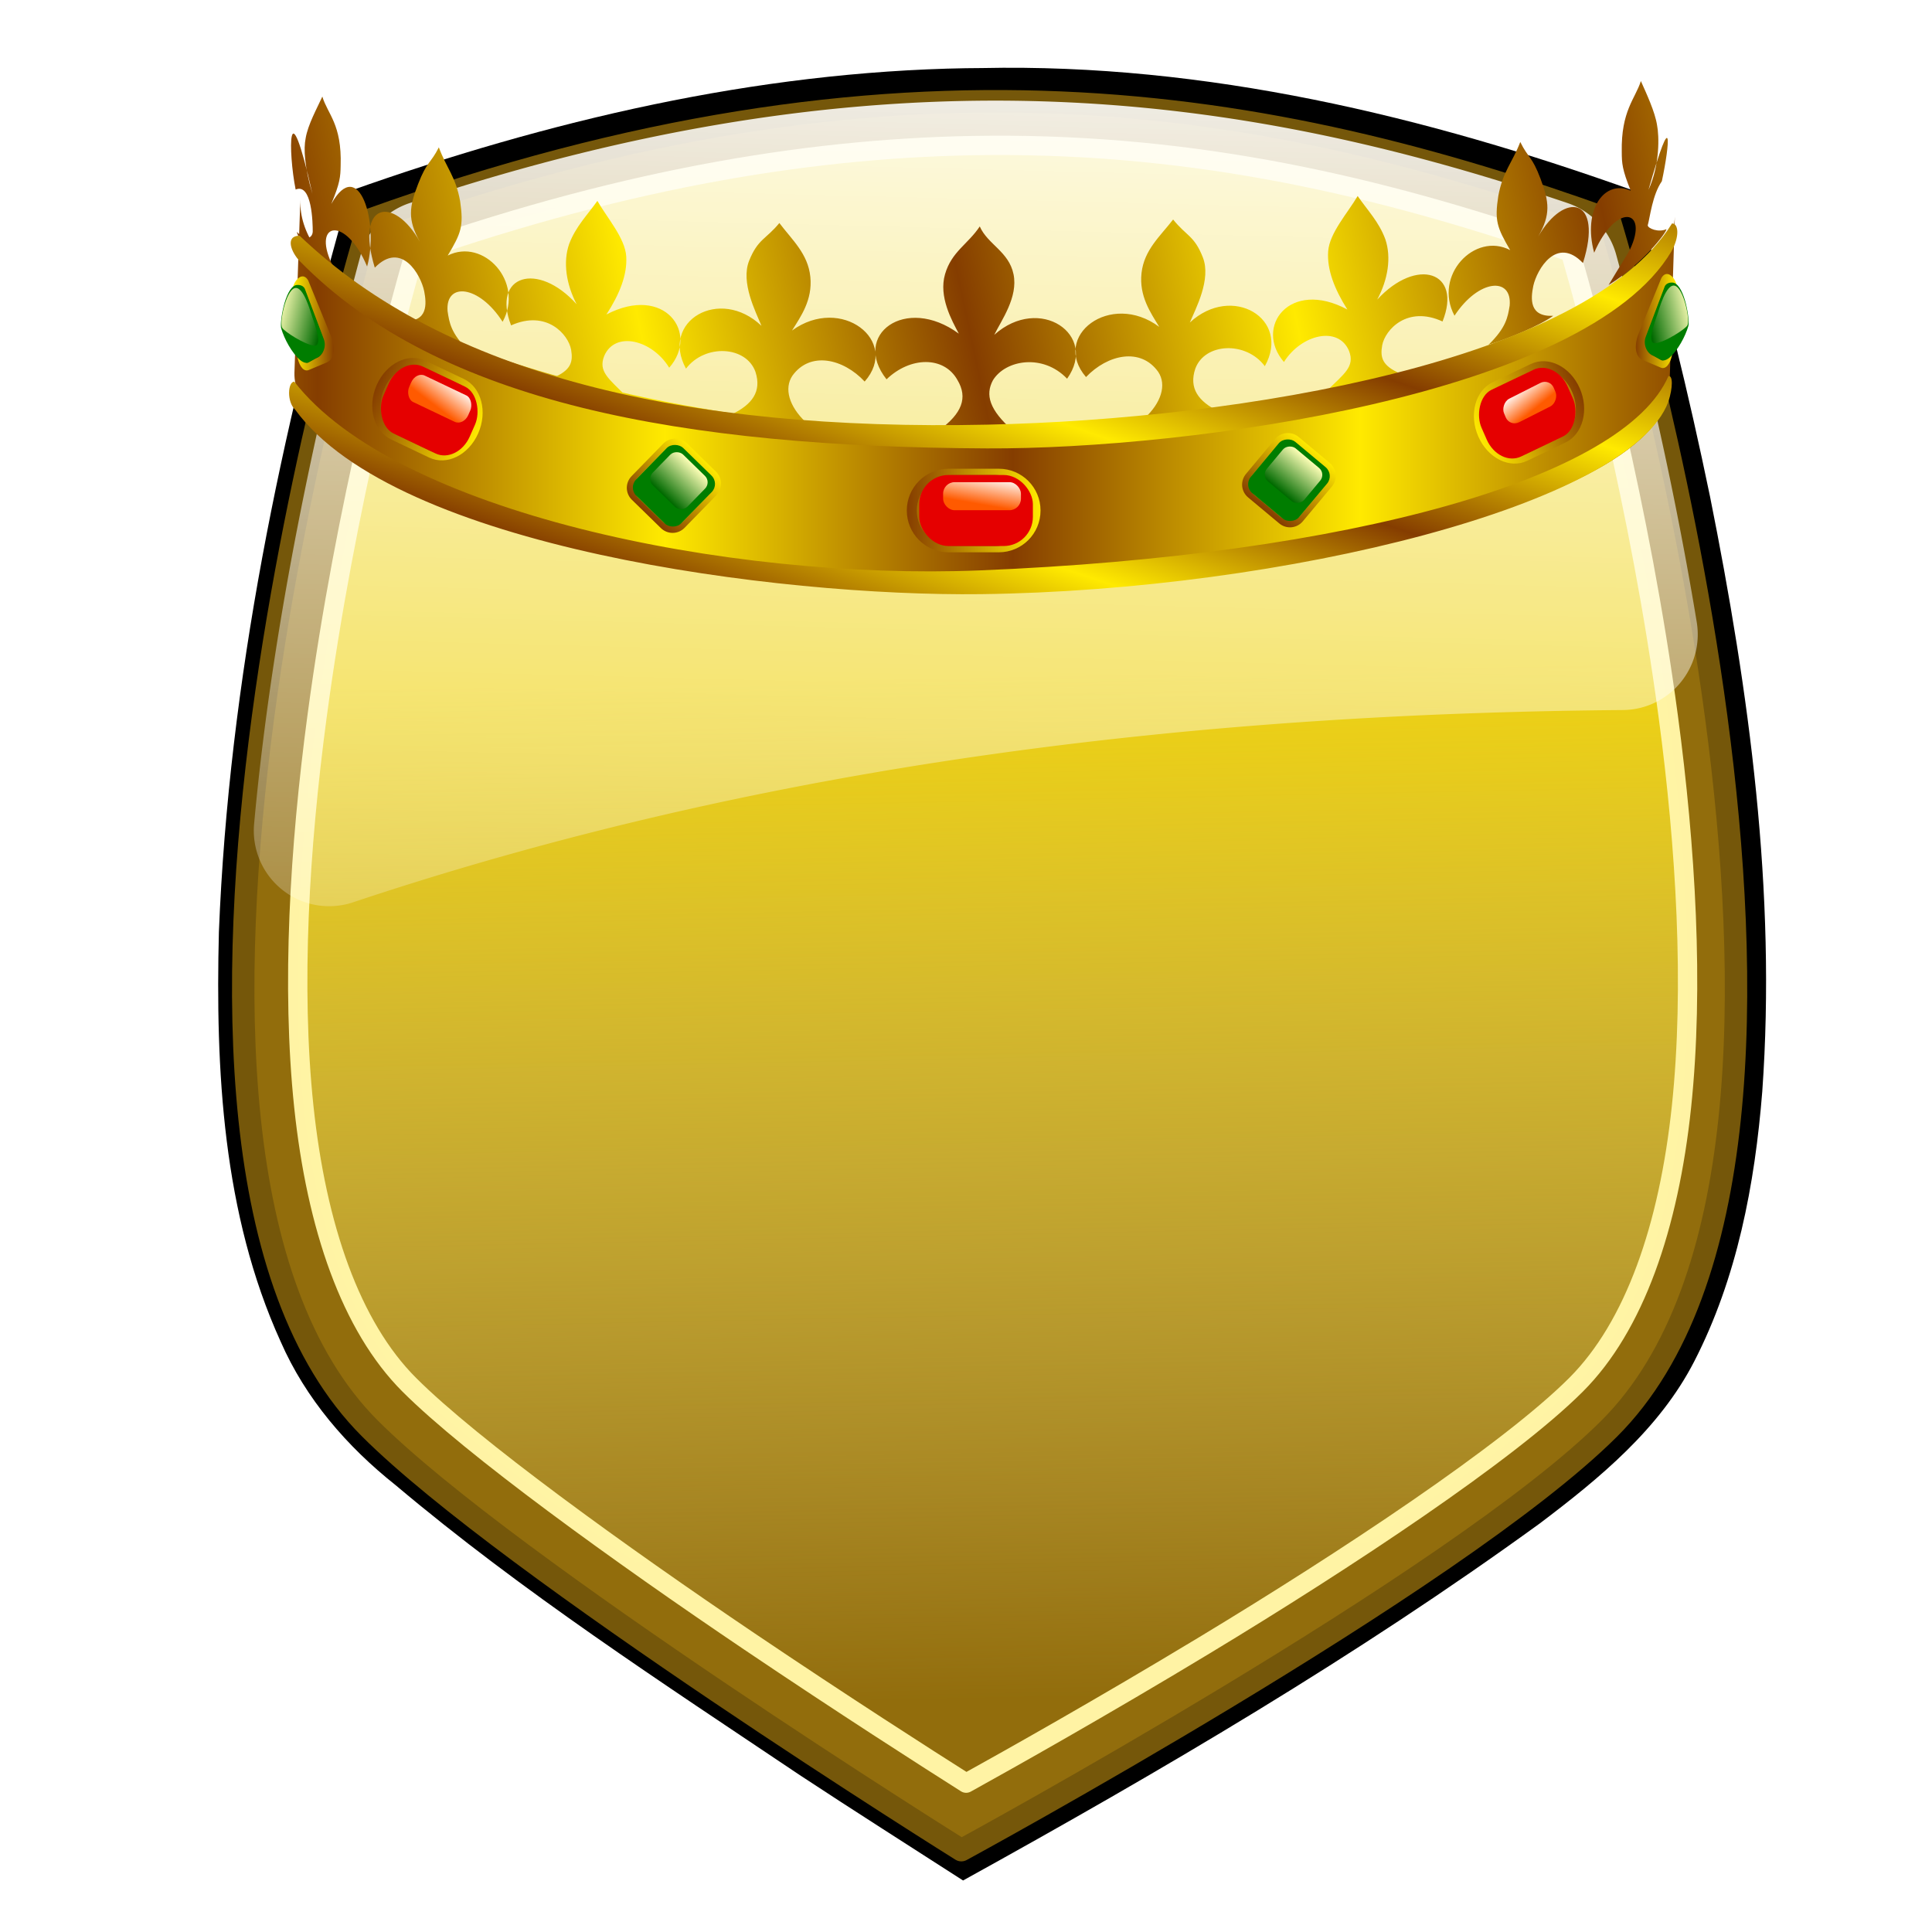 <?xml version="1.0" encoding="UTF-8" standalone="no"?>
<!-- Created with Inkscape (http://www.inkscape.org/) -->

<svg
   xmlns:dc="http://purl.org/dc/elements/1.1/"
   xmlns:cc="http://creativecommons.org/ns#"
   xmlns:rdf="http://www.w3.org/1999/02/22-rdf-syntax-ns#"
   xmlns:svg="http://www.w3.org/2000/svg"
   xmlns="http://www.w3.org/2000/svg"
   xmlns:xlink="http://www.w3.org/1999/xlink"
   xmlns:sodipodi="http://sodipodi.sourceforge.net/DTD/sodipodi-0.dtd"
   xmlns:inkscape="http://www.inkscape.org/namespaces/inkscape"
   version="1.1"
   width="500"
   height="500"
   id="svg6752"
   inkscape:version="0.48.3.1 r9886"
   sodipodi:docname="shield_gold.svg">
  <sodipodi:namedview
     pagecolor="#ffffff"
     bordercolor="#666666"
     borderopacity="1"
     objecttolerance="10"
     gridtolerance="10"
     guidetolerance="10"
     inkscape:pageopacity="0"
     inkscape:pageshadow="2"
     inkscape:window-width="1440"
     inkscape:window-height="847"
     id="namedview3183"
     showgrid="false"
     inkscape:zoom="0.76417784"
     inkscape:cx="-70.127206"
     inkscape:cy="335.43675"
     inkscape:window-x="0"
     inkscape:window-y="0"
     inkscape:window-maximized="1"
     inkscape:current-layer="svg6752" />
  <defs
     id="defs3">
    <linearGradient
       x1="-7668.96"
       y1="-11707.119"
       x2="-7725.838"
       y2="-9479.424"
       id="linearGradient6634"
       xlink:href="#linearGradient6097-2"
       gradientUnits="userSpaceOnUse"
       gradientTransform="matrix(0.155,0,0,0.156,1844.889,1837.733)" />
    <linearGradient
       id="linearGradient6097-2">
      <stop
         id="stop6099-1"
         style="stop-color:#ffffff;stop-opacity:1"
         offset="0" />
      <stop
         id="stop6101-2"
         style="stop-color:#ffffff;stop-opacity:0"
         offset="1" />
    </linearGradient>
    <linearGradient
       x1="174.231"
       y1="209.902"
       x2="169.386"
       y2="310.678"
       id="linearGradient6642"
       xlink:href="#linearGradient6636"
       gradientUnits="userSpaceOnUse"
       gradientTransform="matrix(2.923,0,0,2.923,151.161,-508.915)" />
    <linearGradient
       id="linearGradient6636">
      <stop
         id="stop6638"
         style="stop-color:#efd311;stop-opacity:1;"
         offset="0" />
      <stop
         id="stop6640"
         style="stop-color:#fff295;stop-opacity:0;"
         offset="1" />
    </linearGradient>
    <filter
       color-interpolation-filters="sRGB"
       id="filter6357">
      <feGaussianBlur
         id="feGaussianBlur6359"
         stdDeviation="0.782" />
    </filter>
    <linearGradient
       x1="-7668.96"
       y1="-11707.119"
       x2="-7725.838"
       y2="-9479.424"
       id="linearGradient5510"
       xlink:href="#linearGradient6097-2"
       gradientUnits="userSpaceOnUse"
       gradientTransform="matrix(0.153,0,0,0.153,1328.021,1818.242)" />
    <linearGradient
       id="linearGradient6779">
      <stop
         id="stop6781"
         style="stop-color:#ffffff;stop-opacity:1"
         offset="0" />
      <stop
         id="stop6783"
         style="stop-color:#ffffff;stop-opacity:0"
         offset="1" />
    </linearGradient>
    <linearGradient
       x1="-109.174"
       y1="163.158"
       x2="-113.285"
       y2="341.307"
       id="linearGradient5529"
       xlink:href="#linearGradient5522"
       gradientUnits="userSpaceOnUse"
       gradientTransform="matrix(2.923,0,0,2.923,471.277,-454.586)" />
    <linearGradient
       id="linearGradient5522">
      <stop
         id="stop5524"
         style="stop-color:#ffffff;stop-opacity:1"
         offset="0" />
      <stop
         id="stop5526"
         style="stop-color:#ffffff;stop-opacity:0"
         offset="1" />
    </linearGradient>
    <linearGradient
       x1="-109.174"
       y1="163.158"
       x2="-113.285"
       y2="341.307"
       id="linearGradient6886"
       xlink:href="#linearGradient5522"
       gradientUnits="userSpaceOnUse"
       gradientTransform="matrix(2.923,0,0,2.923,471.277,-454.586)" />
    <linearGradient
       x1="-7668.96"
       y1="-11707.119"
       x2="-7725.838"
       y2="-9479.424"
       id="linearGradient6888"
       xlink:href="#linearGradient6097-2"
       gradientUnits="userSpaceOnUse"
       gradientTransform="matrix(0.153,0,0,0.153,1328.021,1818.242)" />
    <linearGradient
       x1="174.231"
       y1="209.902"
       x2="169.386"
       y2="310.678"
       id="linearGradient6890"
       xlink:href="#linearGradient6636"
       gradientUnits="userSpaceOnUse"
       gradientTransform="matrix(2.923,0,0,2.923,151.161,-508.915)" />
    <linearGradient
       x1="-7668.96"
       y1="-11707.119"
       x2="-7725.838"
       y2="-9479.424"
       id="linearGradient6892"
       xlink:href="#linearGradient6097-2"
       gradientUnits="userSpaceOnUse"
       gradientTransform="matrix(0.155,0,0,0.156,1844.889,1837.733)" />
    <linearGradient
       x1="-7668.96"
       y1="-11707.119"
       x2="-7725.838"
       y2="-9479.424"
       id="linearGradient6616"
       xlink:href="#linearGradient6097-2-7"
       gradientUnits="userSpaceOnUse"
       gradientTransform="matrix(0.151,0,0,0.145,1322.881,1735.931)" />
    <linearGradient
       id="linearGradient6097-2-7">
      <stop
         id="stop6099-1-4"
         style="stop-color:#ffffff;stop-opacity:1"
         offset="0" />
      <stop
         id="stop6101-2-0"
         style="stop-color:#ffffff;stop-opacity:0"
         offset="1" />
    </linearGradient>
    <linearGradient
       x1="-37.011"
       y1="439.556"
       x2="-36.042"
       y2="558.743"
       id="linearGradient6624"
       xlink:href="#linearGradient6618"
       gradientUnits="userSpaceOnUse"
       gradientTransform="matrix(2.763,0,0,2.763,252.312,-1023.769)" />
    <linearGradient
       id="linearGradient6618">
      <stop
         id="stop6620"
         style="stop-color:#00e4c6;stop-opacity:1"
         offset="0" />
      <stop
         id="stop6622"
         style="stop-color:#00e4c6;stop-opacity:0"
         offset="1" />
    </linearGradient>
    <filter
       color-interpolation-filters="sRGB"
       id="filter6357-4">
      <feGaussianBlur
         id="feGaussianBlur6359-6"
         stdDeviation="0.782" />
    </filter>
    <linearGradient
       x1="-7668.96"
       y1="-11707.119"
       x2="-7725.838"
       y2="-9479.424"
       id="linearGradient6596"
       xlink:href="#linearGradient6097-2-7"
       gradientUnits="userSpaceOnUse"
       gradientTransform="matrix(0.147,0,0,0.147,1767.859,1749.002)" />
    <linearGradient
       id="linearGradient6915">
      <stop
         id="stop6917"
         style="stop-color:#ffffff;stop-opacity:1"
         offset="0" />
      <stop
         id="stop6919"
         style="stop-color:#ffffff;stop-opacity:0"
         offset="1" />
    </linearGradient>
    <linearGradient
       x1="150.975"
       y1="434.711"
       x2="152.913"
       y2="530.642"
       id="linearGradient6604"
       xlink:href="#linearGradient6598"
       gradientUnits="userSpaceOnUse"
       gradientTransform="matrix(2.763,0,0,2.763,198.759,-986.282)" />
    <linearGradient
       id="linearGradient6598">
      <stop
         id="stop6600"
         style="stop-color:#ff0021;stop-opacity:1;"
         offset="0" />
      <stop
         id="stop6602"
         style="stop-color:#ff0018;stop-opacity:0;"
         offset="1" />
    </linearGradient>
    <linearGradient
       x1="-37.011"
       y1="439.556"
       x2="-36.042"
       y2="558.743"
       id="linearGradient7022"
       xlink:href="#linearGradient6618"
       gradientUnits="userSpaceOnUse"
       gradientTransform="matrix(2.763,0,0,2.763,252.312,-1023.769)" />
    <linearGradient
       x1="-7668.96"
       y1="-11707.119"
       x2="-7725.838"
       y2="-9479.424"
       id="linearGradient7024"
       xlink:href="#linearGradient6097-2-7"
       gradientUnits="userSpaceOnUse"
       gradientTransform="matrix(0.151,0,0,0.145,1322.881,1735.931)" />
    <linearGradient
       x1="150.975"
       y1="434.711"
       x2="152.913"
       y2="530.642"
       id="linearGradient7026"
       xlink:href="#linearGradient6598"
       gradientUnits="userSpaceOnUse"
       gradientTransform="matrix(2.763,0,0,2.763,198.759,-986.282)" />
    <linearGradient
       x1="-7668.96"
       y1="-11707.119"
       x2="-7725.838"
       y2="-9479.424"
       id="linearGradient7028"
       xlink:href="#linearGradient6097-2-7"
       gradientUnits="userSpaceOnUse"
       gradientTransform="matrix(0.147,0,0,0.147,1767.859,1749.002)" />
    <linearGradient
       inkscape:collect="always"
       xlink:href="#linearGradient6636"
       id="linearGradient3215"
       gradientUnits="userSpaceOnUse"
       gradientTransform="matrix(2.763,0,0,2.763,198.759,-986.282)"
       x1="150.975"
       y1="434.711"
       x2="152.913"
       y2="530.642" />
    <linearGradient
       inkscape:collect="always"
       xlink:href="#linearGradient6097-2-7"
       id="linearGradient3217"
       gradientUnits="userSpaceOnUse"
       gradientTransform="matrix(0.147,0,0,0.147,1767.859,1749.002)"
       x1="-7668.96"
       y1="-11707.119"
       x2="-7725.838"
       y2="-9479.424" />
    <linearGradient
       inkscape:collect="always"
       xlink:href="#linearGradient662"
       id="linearGradient2613"
       gradientUnits="userSpaceOnUse"
       gradientTransform="matrix(1.527,0,0,0.433,-113.567,-298.408)"
       spreadMethod="reflect"
       x1="79.615"
       y1="983.853"
       x2="128.046"
       y2="983.858" />
    <linearGradient
       id="linearGradient662">
      <stop
         id="stop663"
         offset="0"
         style="stop-color: rgb(133, 61, 0); stop-opacity: 1;" />
      <stop
         id="stop664"
         offset="1"
         style="stop-color: rgb(255, 234, 0); stop-opacity: 1;" />
    </linearGradient>
    <linearGradient
       inkscape:collect="always"
       xlink:href="#linearGradient662"
       id="linearGradient2615"
       gradientUnits="userSpaceOnUse"
       gradientTransform="matrix(1.614,0,0,0.41,-113.567,-298.408)"
       spreadMethod="reflect"
       x1="71.826"
       y1="941.458"
       x2="115.082"
       y2="939.13" />
    <linearGradient
       id="linearGradient3595">
      <stop
         id="stop3597"
         offset="0"
         style="stop-color: rgb(133, 61, 0); stop-opacity: 1;" />
      <stop
         id="stop3599"
         offset="1"
         style="stop-color: rgb(255, 234, 0); stop-opacity: 1;" />
    </linearGradient>
    <linearGradient
       inkscape:collect="always"
       xlink:href="#linearGradient662"
       id="linearGradient2617"
       gradientUnits="userSpaceOnUse"
       gradientTransform="matrix(2.048,0,0,0.323,-113.567,-298.408)"
       spreadMethod="reflect"
       x1="65.57"
       y1="1363.266"
       x2="104.151"
       y2="1345.3" />
    <linearGradient
       id="linearGradient3602">
      <stop
         id="stop3604"
         offset="0"
         style="stop-color: rgb(133, 61, 0); stop-opacity: 1;" />
      <stop
         id="stop3606"
         offset="1"
         style="stop-color: rgb(255, 234, 0); stop-opacity: 1;" />
    </linearGradient>
    <linearGradient
       inkscape:collect="always"
       xlink:href="#linearGradient662"
       id="linearGradient2619"
       gradientUnits="userSpaceOnUse"
       gradientTransform="matrix(2.019,0,0,0.328,-113.567,-298.408)"
       spreadMethod="reflect"
       x1="66.687"
       y1="1247.572"
       x2="105.919"
       y2="1229.303" />
    <linearGradient
       id="linearGradient3609">
      <stop
         id="stop3611"
         offset="0"
         style="stop-color: rgb(133, 61, 0); stop-opacity: 1;" />
      <stop
         id="stop3613"
         offset="1"
         style="stop-color: rgb(255, 234, 0); stop-opacity: 1;" />
    </linearGradient>
    <linearGradient
       inkscape:collect="always"
       xlink:href="#linearGradient662"
       id="linearGradient2621"
       gradientUnits="userSpaceOnUse"
       gradientTransform="scale(1.032,0.969)"
       x1="449.479"
       y1="584.731"
       x2="469.47"
       y2="584.731" />
    <linearGradient
       id="linearGradient3616">
      <stop
         id="stop3618"
         offset="0"
         style="stop-color: rgb(133, 61, 0); stop-opacity: 1;" />
      <stop
         id="stop3620"
         offset="1"
         style="stop-color: rgb(255, 234, 0); stop-opacity: 1;" />
    </linearGradient>
    <linearGradient
       inkscape:collect="always"
       xlink:href="#linearGradient723"
       id="linearGradient2623"
       gradientUnits="userSpaceOnUse"
       gradientTransform="scale(0.942,1.062)"
       x1="541.837"
       y1="536.294"
       x2="553.815"
       y2="536.294" />
    <linearGradient
       id="linearGradient723">
      <stop
         id="stop724"
         offset="0"
         style="stop-color: rgb(0, 106, 0); stop-opacity: 1;" />
      <stop
         id="stop725"
         offset="1"
         style="stop-color: rgb(255, 255, 183); stop-opacity: 1;" />
    </linearGradient>
    <linearGradient
       inkscape:collect="always"
       xlink:href="#linearGradient662"
       id="linearGradient2625"
       gradientUnits="userSpaceOnUse"
       gradientTransform="scale(1.032,0.969)"
       x1="449.479"
       y1="584.731"
       x2="469.47"
       y2="584.731" />
    <linearGradient
       id="linearGradient3627">
      <stop
         id="stop3629"
         offset="0"
         style="stop-color: rgb(133, 61, 0); stop-opacity: 1;" />
      <stop
         id="stop3631"
         offset="1"
         style="stop-color: rgb(255, 234, 0); stop-opacity: 1;" />
    </linearGradient>
    <linearGradient
       inkscape:collect="always"
       xlink:href="#linearGradient723"
       id="linearGradient2627"
       gradientUnits="userSpaceOnUse"
       gradientTransform="scale(0.942,1.062)"
       x1="541.837"
       y1="536.294"
       x2="553.815"
       y2="536.294" />
    <linearGradient
       id="linearGradient3634">
      <stop
         id="stop3636"
         offset="0"
         style="stop-color: rgb(0, 106, 0); stop-opacity: 1;" />
      <stop
         id="stop3638"
         offset="1"
         style="stop-color: rgb(255, 255, 183); stop-opacity: 1;" />
    </linearGradient>
    <linearGradient
       inkscape:collect="always"
       xlink:href="#linearGradient662"
       id="linearGradient2629"
       gradientUnits="userSpaceOnUse"
       gradientTransform="scale(1.265,0.791)"
       x1="242.607"
       y1="692.758"
       x2="270.277"
       y2="692.758" />
    <linearGradient
       id="linearGradient3641">
      <stop
         id="stop3643"
         offset="0"
         style="stop-color: rgb(133, 61, 0); stop-opacity: 1;" />
      <stop
         id="stop3645"
         offset="1"
         style="stop-color: rgb(255, 234, 0); stop-opacity: 1;" />
    </linearGradient>
    <linearGradient
       inkscape:collect="always"
       xlink:href="#linearGradient702"
       id="linearGradient2631"
       gradientUnits="userSpaceOnUse"
       gradientTransform="scale(1.666,0.6)"
       x1="210.696"
       y1="994.623"
       x2="215.932"
       y2="983.821" />
    <linearGradient
       id="linearGradient702">
      <stop
         id="stop703"
         offset="0"
         style="stop-color: rgb(255, 90, 0); stop-opacity: 1;" />
      <stop
         id="stop704"
         offset="1"
         style="stop-color: rgb(255, 255, 255); stop-opacity: 1;" />
    </linearGradient>
    <linearGradient
       inkscape:collect="always"
       xlink:href="#linearGradient662"
       id="linearGradient2633"
       gradientUnits="userSpaceOnUse"
       gradientTransform="scale(1.265,0.791)"
       x1="242.607"
       y1="692.758"
       x2="270.277"
       y2="692.758" />
    <linearGradient
       id="linearGradient3652">
      <stop
         id="stop3654"
         offset="0"
         style="stop-color: rgb(133, 61, 0); stop-opacity: 1;" />
      <stop
         id="stop3656"
         offset="1"
         style="stop-color: rgb(255, 234, 0); stop-opacity: 1;" />
    </linearGradient>
    <linearGradient
       inkscape:collect="always"
       xlink:href="#linearGradient702"
       id="linearGradient2635"
       gradientUnits="userSpaceOnUse"
       gradientTransform="scale(1.666,0.6)"
       x1="210.696"
       y1="994.623"
       x2="215.932"
       y2="983.821" />
    <linearGradient
       id="linearGradient3659">
      <stop
         id="stop3661"
         offset="0"
         style="stop-color: rgb(255, 90, 0); stop-opacity: 1;" />
      <stop
         id="stop3663"
         offset="1"
         style="stop-color: rgb(255, 255, 255); stop-opacity: 1;" />
    </linearGradient>
    <linearGradient
       inkscape:collect="always"
       xlink:href="#linearGradient662"
       id="linearGradient2637"
       gradientUnits="userSpaceOnUse"
       gradientTransform="scale(1.265,0.791)"
       x1="242.607"
       y1="692.758"
       x2="270.277"
       y2="692.758" />
    <linearGradient
       id="linearGradient3666">
      <stop
         id="stop3668"
         offset="0"
         style="stop-color: rgb(133, 61, 0); stop-opacity: 1;" />
      <stop
         id="stop3670"
         offset="1"
         style="stop-color: rgb(255, 234, 0); stop-opacity: 1;" />
    </linearGradient>
    <linearGradient
       inkscape:collect="always"
       xlink:href="#linearGradient702"
       id="linearGradient2639"
       gradientUnits="userSpaceOnUse"
       gradientTransform="scale(1.479,0.676)"
       x1="-125.466"
       y1="1137.58"
       x2="-121.233"
       y2="1128.847" />
    <linearGradient
       id="linearGradient3673">
      <stop
         id="stop3675"
         offset="0"
         style="stop-color: rgb(255, 90, 0); stop-opacity: 1;" />
      <stop
         id="stop3677"
         offset="1"
         style="stop-color: rgb(255, 255, 255); stop-opacity: 1;" />
    </linearGradient>
    <linearGradient
       inkscape:collect="always"
       xlink:href="#linearGradient662"
       id="linearGradient2641"
       gradientUnits="userSpaceOnUse"
       gradientTransform="scale(0.656,1.524)"
       x1="753.729"
       y1="318.482"
       x2="769.888"
       y2="318.482" />
    <linearGradient
       id="linearGradient3680">
      <stop
         id="stop3682"
         offset="0"
         style="stop-color: rgb(133, 61, 0); stop-opacity: 1;" />
      <stop
         id="stop3684"
         offset="1"
         style="stop-color: rgb(255, 234, 0); stop-opacity: 1;" />
    </linearGradient>
    <linearGradient
       inkscape:collect="always"
       xlink:href="#linearGradient723"
       id="linearGradient2643"
       gradientUnits="userSpaceOnUse"
       gradientTransform="scale(0.726,1.378)"
       x1="695.976"
       y1="366.048"
       x2="704.068"
       y2="356.693" />
    <linearGradient
       id="linearGradient3687">
      <stop
         id="stop3689"
         offset="0"
         style="stop-color: rgb(0, 106, 0); stop-opacity: 1;" />
      <stop
         id="stop3691"
         offset="1"
         style="stop-color: rgb(255, 255, 183); stop-opacity: 1;" />
    </linearGradient>
    <linearGradient
       inkscape:collect="always"
       xlink:href="#linearGradient662"
       id="linearGradient2645"
       gradientUnits="userSpaceOnUse"
       gradientTransform="scale(0.656,1.524)"
       x1="753.729"
       y1="318.482"
       x2="769.888"
       y2="318.482" />
    <linearGradient
       id="linearGradient3694">
      <stop
         id="stop3696"
         offset="0"
         style="stop-color: rgb(133, 61, 0); stop-opacity: 1;" />
      <stop
         id="stop3698"
         offset="1"
         style="stop-color: rgb(255, 234, 0); stop-opacity: 1;" />
    </linearGradient>
    <linearGradient
       inkscape:collect="always"
       xlink:href="#linearGradient723"
       id="linearGradient2647"
       gradientUnits="userSpaceOnUse"
       gradientTransform="scale(0.726,1.378)"
       x1="695.976"
       y1="366.048"
       x2="704.068"
       y2="356.693" />
    <linearGradient
       id="linearGradient3701">
      <stop
         id="stop3703"
         offset="0"
         style="stop-color: rgb(0, 106, 0); stop-opacity: 1;" />
      <stop
         id="stop3705"
         offset="1"
         style="stop-color: rgb(255, 255, 183); stop-opacity: 1;" />
    </linearGradient>
  </defs>
  <path
     d="m 154.366,377.77 c -19.775,0.33 -39.179,4.907 -57.75,11.5 -6.479,22.615 -11.322,45.84 -12.266,69.404 -0.322,12.958 0.349,26.404 5.785,38.371 2.336,5.345 6.211,9.83 10.761,13.441 11.896,10.028 24.968,18.507 37.869,27.167 5.065,3.336 10.189,6.583 15.288,9.867 18.551,-10.25 36.861,-20.987 54.018,-33.443 5.604,-4.233 11.216,-8.845 14.467,-15.175 4.02,-7.817 5.68,-16.592 6.373,-25.276 1.334,-18.694 -1.228,-37.441 -4.892,-55.729 -1.99,-9.627 -4.328,-19.182 -7.059,-28.626 -19.605,-7.023 -40.185,-11.963 -61.129,-11.514 -0.488,0.005 -0.976,0.009 -1.465,0.014 z"
     transform="matrix(2.763,0,0,2.763,-176.409,-1026.129)"
     id="path6734"
     style="fill:#000000;fill-opacity:1;stroke:none;filter:url(#filter6357-4)"
     inkscape:connector-curvature="0" />
  <path
     d="m 470.88,96.702 c 136.909,-49.245 233.078,-31.558 320.802,0 0,0 73.731,239.084 0,312.816 -39.533,39.533 -167.722,109.153 -167.722,109.153 0,0 -116.999,-73.071 -153.08,-109.153 -73.731,-73.731 0,-312.816 0,-312.816 z"
     id="path6588"
     style="fill:#926d0c;fill-opacity:1;stroke:#75570a;stroke-width:5.799;stroke-linecap:round;stroke-linejoin:round;stroke-miterlimit:4;stroke-opacity:1"
     inkscape:connector-curvature="0"
     transform="translate(-375.167,-39.848)" />
  <path
     d="m 636.222,77.469 c -1.81,-0.011 -3.625,-0.011 -5.45,0.006 -43.781,0.341 -92.291,8.189 -148.25,27.637 -4.726,16.437 -17.952,65.136 -25.311,120.218 -4.521,33.84 -6.697,69.782 -3.414,100.919 3.283,31.137 12.176,56.861 27.281,71.966 16.131,16.131 54.562,43.856 88.101,66.485 24.219,16.341 45.727,30.099 56.024,36.624 11.132,-6.166 34.95,-19.533 61.693,-35.689 36.695,-22.168 78.716,-49.978 96.158,-67.42 15.105,-15.105 23.999,-40.829 27.281,-71.966 3.283,-31.137 1.107,-67.079 -3.414,-100.919 C 799.559,170.222 786.322,121.504 781.602,105.09 736.542,89.32 689.8,77.811 636.222,77.47 z"
     id="path6590"
     style="fill:url(#linearGradient3215);fill-opacity:1;stroke:#fff4a5;stroke-width:5;stroke-linecap:round;stroke-linejoin:round;stroke-miterlimit:4;stroke-opacity:0.995;stroke-dasharray:none"
     inkscape:connector-curvature="0"
     transform="translate(-375.167,-39.848)" />
  <path
     d="m 632.132,65.891 c -44.828,0.066 -94.349,7.604 -150.979,26.523 a 19.501,19.553 0 0 0 -12.658,13.436 c -7.194,26.619 -22.005,86.122 -27.562,147.2 a 19.501,19.553 0 0 0 25.582,20.322 c 107.332,-35.831 217.427,-48.839 328.696,-49.773 a 19.501,19.553 0 0 0 19.072,-22.74 c -6.773,-41.087 -15.698,-76.305 -20.846,-95.101 A 19.501,19.553 0 0 0 780.879,92.414 C 735.032,76.882 686.931,65.811 632.132,65.891 z"
     id="path6592"
     style="fill:url(#linearGradient3217);fill-opacity:1;stroke:none"
     inkscape:connector-curvature="0"
     transform="translate(-375.167,-39.848)" />
  <g
     id="g2575"
     transform="matrix(1.216,0,0,1.216,72.461,-46.011)">
    <path
       inkscape:connector-curvature="0"
       style="font-size:12px;fill:url(#linearGradient2613);fill-rule:evenodd;stroke-width:1"
       sodipodi:nodetypes="ccccccc"
       id="path615"
       d="M 296.869,83.912 C 295.672,111.189 212.362,131.752 144.286,130.155 80.132,128.65 3.555,108.251 4.328,80.397 l -1.254,36.784 c -0.656,24.938 95.976,45.463 142.266,46.549 42.129,0.989 149.673,-15.114 150.39,-43.794 l 1.138,-36.025 z" />
    <path
       inkscape:connector-curvature="0"
       style="font-size:12px;fill:url(#linearGradient2615);fill-rule:evenodd;stroke:none"
       sodipodi:nodetypes="cccccccccccccccccccccccccccccccccccccccccccccccccccccccccccccccccccccccccccccccccccccccccccccccccccccccccccc"
       id="path675"
       d="m 295.066,86.608 c -1.65,0.773 -3.915,-0.143 -3.973,-0.805 0.482,-1.701 0.977,-6.458 3.008,-9.404 1.676,-7.818 2.489,-16.879 -2.851,1.859 2.483,-5.461 2.271,-11.525 1.833,-13.767 -0.443,-2.89 -2.298,-6.811 -3.448,-9.405 -1.166,3.74 -4.239,6.318 -4.067,15.113 0.014,2.4 0.085,3.714 1.905,8.215 -5.532,-2.455 -10.286,3.945 -7.778,13.214 4.612,-10.692 11.721,-9.359 7.616,-0.688 -0.36,0.777 -2.223,3.65 -4.548,7.555 7.234,-4.478 12.433,-11.268 12.304,-11.886 z m -24.09,18.444 c -5.138,0.256 -4.794,-3.672 -4.237,-6.365 0.764,-3.493 4.965,-10.733 10.567,-4.87 4.42,-13.963 -3.895,-15.396 -9.518,-5.646 2.69,-4.674 2.343,-7.335 0.51,-12.243 -1.832,-4.907 -2.66,-4.441 -4.329,-7.871 -1.711,4.462 -3.672,6.162 -4.672,11.454 -0.816,5.271 -0.301,6.726 2.519,11.553 -7.563,-3.925 -16.406,5.415 -11.845,13.962 5.12,-7.812 12.307,-8.355 11.739,-2.133 -0.403,2.439 -0.731,4.644 -4.495,8.321 4.462,-1.424 10.766,-3.996 13.76,-6.164 z m -32.55,12.291 c -3.918,-1.675 -4.292,-3.484 -3.845,-6.025 0.622,-3.297 5.333,-8.515 12.842,-5.061 4.253,-10.636 -5.488,-13.795 -13.906,-4.653 2.292,-4.264 3.045,-8.974 1.729,-12.857 -1.374,-3.708 -3.712,-6.056 -5.886,-9.192 -2.138,3.626 -5.985,7.865 -6.277,11.749 -0.284,3.885 1.311,8.014 4.079,12.404 -12.295,-6.596 -19.892,3.732 -13.493,11.174 3.711,-5.907 11.603,-7.759 13.854,-2.362 1.308,3.385 -1.093,4.883 -4.705,8.479 l 15.608,-3.656 z m -54.432,9.52 c 3.553,-3.291 4.75,-7.105 2.933,-9.86 -3.721,-5.289 -10.769,-3.751 -15.381,1.081 -7.493,-8.717 5.198,-18.414 15.585,-10.677 -1.817,-2.994 -4.324,-6.534 -3.77,-11.469 0.554,-4.935 3.991,-7.837 6.723,-11.385 2.826,3.531 4.521,3.425 6.334,8.082 1.813,4.657 -1.527,10.872 -2.775,13.841 8.999,-8.344 21.599,-0.773 15.958,9.295 -3.997,-5.377 -12.768,-4.993 -14.793,0.518 -1.421,4.202 0.674,6.969 4.895,9.076 l -15.709,1.498 z m -27.976,2.647 c -5.082,-4.443 -5.945,-7.661 -4.284,-10.745 2.681,-4.373 10.665,-5.708 15.783,-0.33 6.686,-9.351 -5.844,-17.97 -15.499,-9.337 1.543,-3.144 5.096,-8.01 4.104,-12.876 -0.992,-4.866 -5.495,-6.345 -7.191,-10.193 -2.499,3.769 -5.998,5.361 -7.389,10.161 -1.39,4.8 1.421,9.809 2.93,12.655 -11.388,-8.333 -22.872,0.29 -15.379,9.721 5.059,-4.876 12.248,-4.978 15.094,0.156 2.256,3.768 0.95,7.152 -3.949,10.698 l 15.78,0.09 z m -44.131,-1.833 c -3.515,-3.331 -4.668,-7.159 -2.821,-9.893 3.781,-5.246 10.811,-3.628 15.368,1.257 7.592,-8.631 -4.988,-18.472 -15.462,-10.854 1.851,-2.973 4.399,-6.484 3.901,-11.425 -0.498,-4.941 -3.902,-7.882 -6.593,-11.461 -2.866,3.499 -4.56,3.373 -6.426,8.009 -1.866,4.636 1.403,10.888 2.617,13.872 -8.903,-8.446 -21.589,-1.019 -16.063,9.113 4.058,-5.332 12.824,-4.847 14.786,0.686 1.373,4.218 -0.754,6.96 -4.998,9.02 l 15.691,1.677 z m -53.834,-9.402 c 3.937,-1.63 4.332,-3.435 3.914,-5.981 -0.584,-3.304 -5.236,-8.576 -12.784,-5.208 -4.132,-10.684 5.645,-13.731 13.958,-4.494 -2.243,-4.29 -2.942,-9.008 -1.582,-12.876 1.416,-3.692 3.781,-6.013 5.991,-9.124 2.097,3.65 5.895,7.933 6.143,11.82 0.24,3.888 -1.402,7.999 -4.22,12.357 12.369,-6.456 19.848,3.958 13.364,11.327 -3.643,-5.949 -11.514,-7.891 -13.826,-2.52 -1.346,3.369 1.038,4.895 4.608,8.532 l -15.565,-3.833 z M 26.378,106.11 c 5.135,0.315 4.836,-3.617 4.31,-6.316 -0.724,-3.502 -4.842,-10.789 -10.511,-4.99 -4.26,-14.013 4.071,-15.351 9.582,-5.537 -2.637,-4.705 -2.259,-7.361 -0.371,-12.248 1.888,-4.886 2.71,-4.41 4.418,-7.821 1.66,4.481 3.601,6.203 4.541,11.506 0.756,5.28 0.224,6.729 -2.651,11.524 7.608,-3.838 16.343,5.602 11.685,14.097 -5.03,-7.87 -12.21,-8.495 -11.714,-2.267 0.375,2.444 0.678,4.652 4.4,8.371 -4.445,-1.474 -10.719,-4.118 -13.689,-6.32 z M 3.608,87.205 C 5.488,89.224 6.9,88.523 6.97,87.125 6.972,85.357 6.825,76.736 3.331,78.174 1.744,70.337 1.559,55.385 6.902,79.088 5.218,73.358 4.996,69.502 5.461,67.265 c 0.476,-2.885 2.373,-6.294 3.553,-8.875 1.123,3.753 4.17,5.876 3.897,14.668 -0.041,2.4 -0.127,3.713 -1.999,8.192 5.851,-10.483 10.24,4.062 7.626,13.302 -4.489,-10.744 -11.613,-9.492 -7.607,-0.775 0.351,0.781 2.182,3.675 4.461,7.606 C 8.209,96.823 3.472,87.822 3.608,87.205 z" />
    <path
       inkscape:connector-curvature="0"
       style="font-size:12px;fill:url(#linearGradient2617);fill-rule:evenodd"
       sodipodi:nodetypes="ccsccsc"
       id="path690"
       d="m 3.044,119.064 c -1.365,0 -1.651,4.284 0.191,5.968 21.409,29.382 102.803,39.786 145.966,39.255 64.523,-0.792 138.167,-19.074 146.296,-40.978 0.967,-3.056 0.967,-5.607 0,-5.427 -9.343,21.672 -67.576,38.17 -146.514,41.349 C 94.994,161.419 24.542,146.734 3.044,119.064 z" />
    <path
       inkscape:connector-curvature="0"
       style="font-size:12px;fill:url(#linearGradient2619);fill-rule:evenodd"
       sodipodi:nodetypes="ccsccsc"
       id="path692"
       d="m 296.264,85.396 c 1.365,-0.011 1.684,2.746 -0.145,5.969 C 277.989,121.928 193.627,133.47 150.461,133.273 85.934,132.981 33.928,123.743 4.212,93.425 2.331,91.463 1.046,88.022 4.17,87.998 35.094,117.565 85.945,129.603 150.64,128.215 c 54.02,-1.154 127.391,-13.458 145.624,-42.819 z" />
    <g
       transform="matrix(0.521,-0.624,0.624,0.521,-391.941,135.537)"
       id="g731">
      <path
         inkscape:connector-curvature="0"
         style="font-size:12px;fill:url(#linearGradient2621);fill-rule:evenodd"
         id="path722"
         d="m 469.018,568.188 c -2.06,0 -3.719,1.659 -3.719,3.719 l 0,9.031 c 0,2.06 1.659,3.719 3.719,3.719 l 10.094,0 c 2.06,0 3.719,-1.659 3.719,-3.719 l 0,-9.031 c 0,-2.06 -1.659,-3.719 -3.719,-3.719 l -10.094,0 z m -0.891,-1.453 c -2.424,0 -4.375,1.951 -4.375,4.375 l 0,10.625 c 0,2.424 1.951,4.375 4.375,4.375 l 11.875,0 c 2.424,0 4.375,-1.951 4.375,-4.375 l 0,-10.625 c 0,-2.424 -1.951,-4.375 -4.375,-4.375 l -11.875,0 z" />
      <g
         transform="translate(-40,0.625)"
         id="g728">
        <rect
           rx="3.058"
           y="567.563"
           x="505.299"
           width="17.531"
           style="font-size:12px;fill:#007d00;fill-opacity:1;fill-rule:evenodd"
           ry="3.058"
           id="rect727"
           height="16.469" />
        <rect
           rx="2.362"
           y="569.438"
           x="510.299"
           width="11.281"
           style="font-size:12px;fill:url(#linearGradient2623);fill-opacity:1;fill-rule:evenodd"
           ry="2.362"
           id="rect719"
           height="12.719" />
      </g>
    </g>
    <g
       transform="matrix(0.568,-0.582,0.582,0.568,-520.906,89.715)"
       id="g736">
      <path
         inkscape:connector-curvature="0"
         style="font-size:12px;fill:url(#linearGradient2625);fill-rule:evenodd"
         id="path737"
         d="m 469.018,568.188 c -2.06,0 -3.719,1.659 -3.719,3.719 l 0,9.031 c 0,2.06 1.659,3.719 3.719,3.719 l 10.094,0 c 2.06,0 3.719,-1.659 3.719,-3.719 l 0,-9.031 c 0,-2.06 -1.659,-3.719 -3.719,-3.719 l -10.094,0 z m -0.891,-1.453 c -2.424,0 -4.375,1.951 -4.375,4.375 l 0,10.625 c 0,2.424 1.951,4.375 4.375,4.375 l 11.875,0 c 2.424,0 4.375,-1.951 4.375,-4.375 l 0,-10.625 c 0,-2.424 -1.951,-4.375 -4.375,-4.375 l -11.875,0 z" />
      <g
         transform="translate(-40,0.625)"
         id="g738">
        <rect
           rx="3.058"
           y="567.563"
           x="505.299"
           width="17.531"
           style="font-size:12px;fill:#007d00;fill-opacity:1;fill-rule:evenodd"
           ry="3.058"
           id="rect739"
           height="16.469" />
        <rect
           rx="2.362"
           y="569.438"
           x="510.299"
           width="11.281"
           style="font-size:12px;fill:url(#linearGradient2627);fill-opacity:1;fill-rule:evenodd"
           ry="2.362"
           id="rect740"
           height="12.719" />
      </g>
    </g>
    <g
       transform="matrix(0.813,0,0,0.813,-116.083,-298.768)"
       id="g741">
      <path
         inkscape:connector-curvature="0"
         style="font-size:12px;fill:url(#linearGradient2629);fill-rule:evenodd"
         id="path698"
         d="m 318.798,538.376 c -5.151,0 -9.297,4.146 -9.297,9.297 0,5.151 4.146,9.297 9.297,9.297 l 11.156,0 c 5.151,0 9.297,-4.146 9.297,-9.297 0,-5.15 -4.146,-9.297 -9.297,-9.297 l -11.156,0 z m -0.984,-1.641 c -6.059,0 -10.938,4.878 -10.938,10.938 0,6.059 4.878,10.938 10.938,10.938 l 13.125,0 c 6.059,0 10.938,-4.878 10.938,-10.938 0,-6.059 -4.878,-10.938 -10.938,-10.938 l -13.125,0 z" />
      <g
         transform="translate(-24.375,-50.625)"
         id="g705">
        <rect
           rx="7.646"
           y="589.001"
           x="334.501"
           width="29.75"
           style="font-size:12px;fill:#e50000;fill-opacity:1;fill-rule:evenodd"
           ry="7.646"
           id="rect695"
           height="18.594" />
        <rect
           rx="3.02"
           y="590.876"
           x="340.752"
           width="20.375"
           style="font-size:12px;fill:url(#linearGradient2631);fill-opacity:1;fill-rule:evenodd"
           ry="3.02"
           id="rect700"
           height="7.344" />
      </g>
    </g>
    <g
       transform="matrix(0.617,0.294,-0.337,0.765,15.808,-389.414)"
       id="g756">
      <path
         inkscape:connector-curvature="0"
         style="font-size:12px;fill:url(#linearGradient2633);fill-rule:evenodd"
         id="path757"
         d="m 318.798,538.376 c -5.151,0 -9.297,4.146 -9.297,9.297 0,5.151 4.146,9.297 9.297,9.297 l 11.156,0 c 5.151,0 9.297,-4.146 9.297,-9.297 0,-5.15 -4.146,-9.297 -9.297,-9.297 l -11.156,0 z m -0.984,-1.641 c -6.059,0 -10.938,4.878 -10.938,10.938 0,6.059 4.878,10.938 10.938,10.938 l 13.125,0 c 6.059,0 10.938,-4.878 10.938,-10.938 0,-6.059 -4.878,-10.938 -10.938,-10.938 l -13.125,0 z" />
      <g
         transform="translate(-24.375,-50.625)"
         id="g758">
        <rect
           rx="7.646"
           y="589.001"
           x="334.501"
           width="29.75"
           style="font-size:12px;fill:#e50000;fill-opacity:1;fill-rule:evenodd"
           ry="7.646"
           id="rect759"
           height="18.594" />
        <rect
           rx="3.02"
           y="590.876"
           x="340.752"
           width="20.375"
           style="font-size:12px;fill:url(#linearGradient2635);fill-opacity:1;fill-rule:evenodd"
           ry="3.02"
           id="rect760"
           height="7.344" />
      </g>
    </g>
    <g
       transform="matrix(0.813,0,0,0.813,-107.975,-383.815)"
       id="g772">
      <path
         inkscape:connector-curvature="0"
         transform="matrix(-0.758,0.362,0.414,0.94,478.926,-5.641)"
         style="font-size:12px;fill:url(#linearGradient2637);fill-rule:evenodd"
         id="path762"
         d="m 318.798,538.376 c -5.151,0 -9.297,4.146 -9.297,9.297 0,5.151 4.146,9.297 9.297,9.297 l 11.156,0 c 5.151,0 9.297,-4.146 9.297,-9.297 0,-5.15 -4.146,-9.297 -9.297,-9.297 l -11.156,0 z m -0.984,-1.641 c -6.059,0 -10.938,4.878 -10.938,10.938 0,6.059 4.878,10.938 10.938,10.938 l 13.125,0 c 6.059,0 10.938,-4.878 10.938,-10.938 0,-6.059 -4.878,-10.938 -10.938,-10.938 l -13.125,0 z" />
      <rect
         rx="7.646"
         y="589.001"
         x="334.501"
         width="29.75"
         transform="matrix(-0.758,0.362,0.414,0.94,476.448,-62.08)"
         style="font-size:12px;fill:#e50000;fill-rule:evenodd"
         ry="7.646"
         id="rect764"
         height="18.594" />
      <rect
         rx="2.749"
         y="763.422"
         x="-192.894"
         width="14.627"
         transform="matrix(-0.892,0.451,0.384,0.923,0,0)"
         style="font-size:12px;fill:url(#linearGradient2639);fill-rule:evenodd"
         ry="2.749"
         id="rect765"
         height="6.686" />
    </g>
    <g
       transform="matrix(0.813,0,0,0.813,-113.567,-298.408)"
       id="g793">
      <path
         inkscape:connector-curvature="0"
         style="font-size:12px;fill:url(#linearGradient2641);fill-rule:evenodd;stroke:none"
         sodipodi:nodetypes="cccccsccccs"
         id="path777"
         d="m 504.067,506.726 c 0.322,-1.151 -1.944,1.482 -2.577,1.193 l -2.368,-1.234 c -2.07,-0.731 -2.242,-3.432 -1.733,-5.171 l 4.825,-12.725 c 0.841,-1.849 3.252,-0.258 2.996,-0.958 -0.787,-2.237 -2.709,-3.571 -3.906,-1.454 l -6.154,15.044 c -0.755,2.117 -0.97,5.426 1.258,6.403 l 4.732,1.994 c 1.233,0.535 2.374,-0.764 2.926,-3.093 z" />
      <path
         inkscape:connector-curvature="0"
         style="font-size:12px;fill:#007d00;fill-rule:evenodd"
         sodipodi:nodetypes="ccccsscc"
         id="path789"
         d="m 497.214,501.757 c -0.723,1.929 0.171,4.298 2.1,5.021 l 1.739,0.981 c 0.445,0.332 1.33,0.298 2.365,-0.537 2.187,-1.875 4.18,-5.588 4.957,-8.302 0.416,-1.412 -0.899,-10.344 -3.77,-11.293 -0.384,-0.13 -1.955,-0.22 -2.443,1.006 l -4.947,13.124 z" />
      <path
         inkscape:connector-curvature="0"
         transform="matrix(0.95,0.312,-0.312,0.95,176.357,-134.233)"
         style="font-size:12px;fill:url(#linearGradient2643);fill-rule:evenodd;stroke-width:1"
         sodipodi:nodetypes="cssss"
         id="path791"
         d="m 512.738,497.983 c -0.311,1.133 -4.029,5.77 -6.356,6.933 -1.685,0.842 -2.143,-1.862 -2.005,-7.277 0.032,-1.24 -0.396,-8.52 2.039,-8.557 2.459,-0.037 6.758,7.523 6.322,8.9 z" />
    </g>
    <g
       transform="matrix(-0.813,0,0,0.813,413.567,-297.9)"
       id="g797">
      <path
         inkscape:connector-curvature="0"
         style="font-size:12px;fill:url(#linearGradient2645);fill-rule:evenodd;stroke:none"
         sodipodi:nodetypes="cccccsccccs"
         id="path798"
         d="m 504.067,506.726 c 0.322,-1.151 -1.944,1.482 -2.577,1.193 l -2.368,-1.234 c -2.07,-0.731 -2.242,-3.432 -1.733,-5.171 l 4.825,-12.725 c 0.841,-1.849 3.252,-0.258 2.996,-0.958 -0.787,-2.237 -2.709,-3.571 -3.906,-1.454 l -6.154,15.044 c -0.755,2.117 -0.97,5.426 1.258,6.403 l 4.732,1.994 c 1.233,0.535 2.374,-0.764 2.926,-3.093 z" />
      <path
         inkscape:connector-curvature="0"
         style="font-size:12px;fill:#007d00;fill-rule:evenodd"
         sodipodi:nodetypes="ccccsscc"
         id="path799"
         d="m 497.214,501.757 c -0.723,1.929 0.171,4.298 2.1,5.021 l 1.739,0.981 c 0.445,0.332 1.33,0.298 2.365,-0.537 2.187,-1.875 4.18,-5.588 4.957,-8.302 0.416,-1.412 -0.899,-10.344 -3.77,-11.293 -0.384,-0.13 -1.955,-0.22 -2.443,1.006 l -4.947,13.124 z" />
      <path
         inkscape:connector-curvature="0"
         transform="matrix(0.95,0.312,-0.312,0.95,176.357,-134.233)"
         style="font-size:12px;fill:url(#linearGradient2647);fill-rule:evenodd;stroke-width:1"
         sodipodi:nodetypes="cssss"
         id="path800"
         d="m 512.738,497.983 c -0.311,1.133 -4.029,5.77 -6.356,6.933 -1.685,0.842 -2.143,-1.862 -2.005,-7.277 0.032,-1.24 -0.396,-8.52 2.039,-8.557 2.459,-0.037 6.758,7.523 6.322,8.9 z" />
    </g>
  </g>
</svg>
